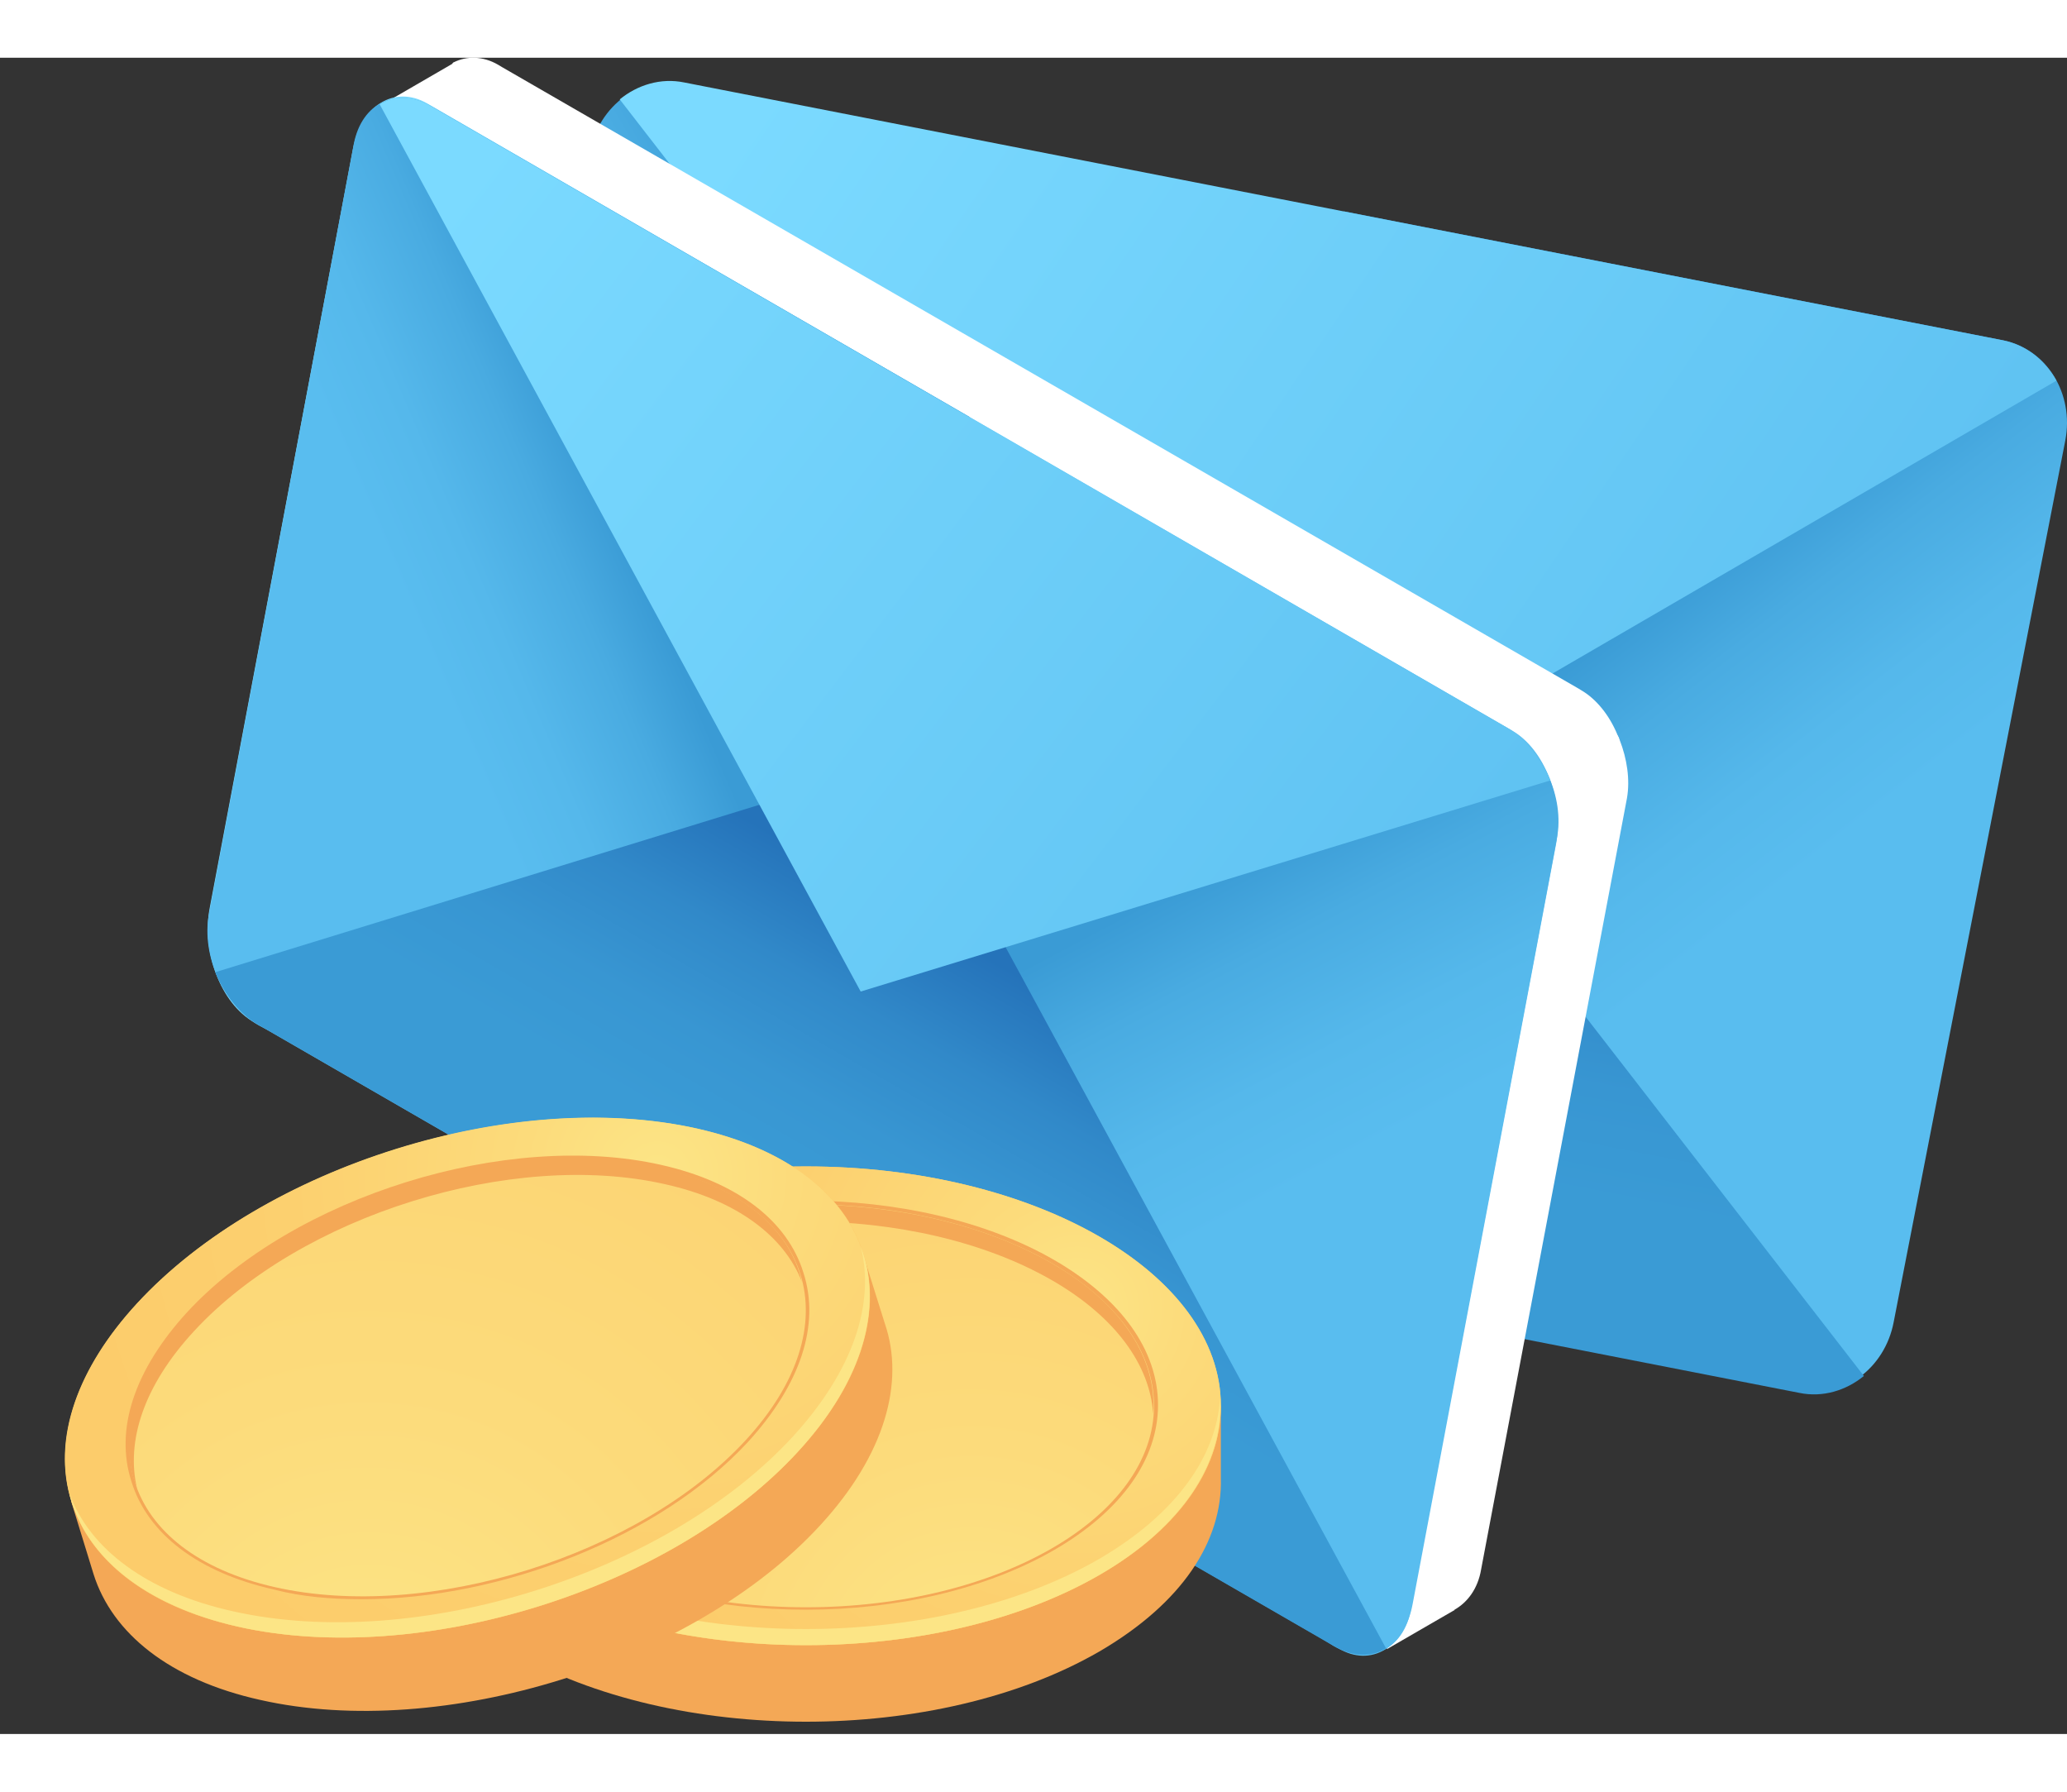 <svg width="300" height="260" viewBox="0 0 370 300" fill="none" xmlns="http://www.w3.org/2000/svg">
<rect x="0" y="0" width="370" height="300" fill="#333333" stroke="none"/>
<path d="M358.596 50.58L240.609 27.502L205.126 210.54L322.103 238.666C329.892 240.109 337.393 234.628 338.979 226.262L369.702 68.465C371.289 60.099 366.385 52.166 358.596 50.58Z" fill="url(#paint0_linear_13_3545)"/>
<path d="M122.478 4.568L240.465 27.646L205.126 209.53L85.841 192.799C78.052 191.356 73.148 183.279 74.735 174.913L105.602 16.828C107.189 8.463 114.833 2.982 122.478 4.568Z" fill="url(#paint1_linear_13_3545)"/>
<path d="M76.465 185.587C78.484 189.193 81.802 191.933 85.984 192.799L322.103 238.955C326.286 239.82 330.469 238.522 333.642 235.926L226.905 98.178L76.465 185.587Z" fill="url(#paint2_linear_13_3545)"/>
<path d="M368.113 57.792C366.094 54.186 362.776 51.445 358.594 50.58L122.475 4.424C118.292 3.558 114.109 4.857 110.936 7.453L217.673 145.2L368.113 57.792Z" fill="url(#paint3_linear_13_3545)"/>
<path d="M289.936 122.122C289.936 121.978 289.792 121.833 289.792 121.689C289.792 121.545 289.648 121.545 289.648 121.401C289.648 121.257 289.504 121.257 289.504 121.112C288.061 117.651 285.753 114.766 283.013 113.179L282.292 112.746L186.085 57.215L89.877 1.683L89.156 1.25C86.416 -0.336 83.531 -0.336 81.223 0.818C81.223 0.818 81.079 0.818 81.079 0.962C81.079 0.962 80.935 0.962 80.935 1.106L68.242 8.462L75.309 11.347L49.923 146.065C49.202 149.527 49.779 153.422 51.366 156.883C51.366 157.028 51.51 157.028 51.51 157.172C51.51 157.316 51.654 157.316 51.654 157.46C53.097 160.922 55.405 163.807 58.145 165.393L249.982 276.312L248.251 284.822L260.223 277.899C260.223 277.899 260.367 277.899 260.367 277.755C262.675 276.457 264.55 274.005 265.127 270.543L291.234 132.507C291.811 129.19 291.234 125.439 289.936 122.122Z" fill="white"/>
<path d="M239.597 284.678L45.452 172.605C39.539 169.288 36.077 160.057 37.519 152.268L63.194 16.251C64.636 8.462 70.694 4.856 76.464 8.174L270.609 120.391C276.522 123.709 279.984 132.94 278.542 140.729L252.867 276.745C251.425 284.534 245.367 288.14 239.597 284.678Z" fill="url(#paint4_linear_13_3545)"/>
<path d="M269.742 119.958L173.535 64.427L143.39 224.242L238.731 284.245C245.078 287.851 251.28 284.967 252.578 277.611L278.685 139.719C280.128 132.363 276.089 123.564 269.742 119.958Z" fill="url(#paint5_linear_13_3545)"/>
<path d="M77.33 8.751L173.537 64.283L143.536 223.233L46.319 173.182C39.973 169.576 36.078 160.634 37.376 153.422L63.339 15.386C64.782 8.03 70.984 5.145 77.33 8.751Z" fill="url(#paint6_linear_13_3545)"/>
<path d="M38.529 163.663C40.116 167.557 42.856 171.163 46.174 173.038L238.732 284.246C242.194 286.265 245.511 286.265 248.107 284.678L161.853 125.728L38.529 163.663Z" fill="url(#paint7_linear_13_3545)"/>
<path d="M277.532 129.334C275.946 125.439 273.205 121.833 269.888 119.958L77.329 8.751C73.868 6.731 70.55 6.731 67.954 8.318L154.064 167.124L277.532 129.334Z" fill="url(#paint8_linear_13_3545)"/>
<path d="M69.974 241.262L74.012 247.32C77.618 241.407 83.532 235.781 91.754 231.021C120.745 214.29 167.767 214.29 196.759 231.021C204.836 235.637 210.606 241.118 214.212 246.888L218.539 241.262V254.244C218.828 265.494 211.616 276.601 196.759 285.255C167.767 301.986 120.745 301.986 91.754 285.255C77.185 276.889 69.974 265.927 69.974 254.965V241.262V241.262Z" fill="#F4A856"/>
<path d="M144.255 284.101C103.23 284.101 69.972 264.922 69.972 241.262C69.972 217.603 103.23 198.424 144.255 198.424C185.28 198.424 218.538 217.603 218.538 241.262C218.538 264.922 185.28 284.101 144.255 284.101Z" fill="#FCCC6B"/>
<path d="M144.255 284.101C103.23 284.101 69.972 264.922 69.972 241.262C69.972 217.603 103.23 198.424 144.255 198.424C185.28 198.424 218.538 217.603 218.538 241.262C218.538 264.922 185.28 284.101 144.255 284.101Z" fill="url(#paint9_radial_13_3545)"/>
<path d="M144.257 277.755C160.411 277.755 176.422 274.149 188.682 267.081C200.654 260.158 207.289 250.926 207.289 241.118C207.289 231.31 200.654 222.079 188.682 215.155C164.162 201.02 124.352 201.02 99.831 215.155C87.859 222.079 81.224 231.31 81.224 241.118C81.224 250.926 87.859 260.158 99.831 267.081C112.091 274.293 128.102 277.755 144.257 277.755ZM144.257 205.78C160.123 205.78 175.989 209.242 188.105 216.165C199.644 222.8 205.991 231.743 205.991 241.118C205.991 250.494 199.644 259.292 188.105 266.071C164.017 280.063 124.64 280.063 100.552 266.071C89.013 259.436 82.667 250.494 82.667 241.118C82.667 231.743 89.013 222.944 100.552 216.165C112.524 209.386 128.39 205.78 144.257 205.78Z" fill="#F4A856"/>
<path d="M144.258 277.322C109.844 277.322 81.947 261.177 81.947 241.262C81.947 221.347 109.844 205.203 144.258 205.203C178.671 205.203 206.569 221.347 206.569 241.262C206.569 261.177 178.671 277.322 144.258 277.322Z" fill="url(#paint10_radial_13_3545)"/>
<path d="M188.248 218.761C163.872 204.77 124.351 204.77 100.118 218.761C88.579 225.396 82.521 234.051 81.944 242.705C81.223 233.041 87.281 223.233 100.118 215.732C124.495 201.741 164.016 201.741 188.248 215.732C201.085 223.089 207.143 233.041 206.422 242.705C205.845 234.051 199.787 225.396 188.248 218.761Z" fill="#F4A856"/>
<path d="M91.752 268.668C120.744 285.399 167.766 285.399 196.758 268.668C210.604 260.59 217.816 250.205 218.393 239.82C219.115 251.215 211.758 262.898 196.758 271.552C167.766 288.284 120.744 288.284 91.752 271.552C76.607 262.754 69.395 251.215 70.116 239.82C70.549 250.349 77.761 260.734 91.752 268.668Z" fill="#FCE586"/>
<path d="M12.713 258.283L18.483 262.898C20.07 256.119 24.108 249.051 30.455 242.128C53.1 217.463 98.103 203.472 130.7 210.828C139.787 212.848 146.855 216.309 152.048 220.781L154.5 214.146L158.394 226.55C162 237.08 158.394 250.061 146.855 262.61C124.21 287.274 79.207 301.266 46.609 293.909C30.311 290.303 20.07 281.938 16.752 271.408L12.713 258.283Z" fill="#F4A856"/>
<path d="M12.762 258.352C5.714 235.767 31.748 207.551 70.91 195.33C110.073 183.108 147.534 191.51 154.583 214.095C161.631 236.68 135.597 264.896 96.434 277.117C57.271 289.339 19.81 280.937 12.762 258.352Z" fill="#FCCC6B"/>
<path d="M42.571 280.784C75.313 288.14 120.171 274.149 142.816 249.484C165.462 224.82 157.384 199.001 124.787 191.645C92.044 184.289 47.186 198.28 24.541 222.945C1.895 247.609 9.828 273.428 42.571 280.784Z" fill="url(#paint11_radial_13_3545)"/>
<path d="M64.781 275.88C89.734 275.88 118.15 264.774 133.872 247.753C143.247 237.513 146.853 226.839 143.824 217.464C140.939 208.088 131.852 201.165 118.294 198.136C90.744 191.933 52.665 203.761 33.481 224.531C24.106 234.772 20.5 245.446 23.529 254.821C26.414 264.197 35.501 271.12 49.059 274.149C53.963 275.447 59.3 275.88 64.781 275.88ZM102.572 197.703C107.909 197.703 113.245 198.28 118.005 199.29C130.987 202.174 139.785 208.809 142.526 217.752C145.266 226.695 141.805 237.08 132.862 246.888C113.967 267.37 76.465 279.053 49.203 272.995C36.222 270.11 27.424 263.475 24.683 254.533C21.942 245.59 25.404 235.205 34.347 225.397C49.925 208.665 77.907 197.703 102.572 197.703Z" fill="#F4A856"/>
<path d="M49.203 273.716C76.609 279.918 114.399 268.091 133.439 247.465C152.478 226.839 145.699 205.059 118.294 198.857C90.888 192.654 53.098 204.482 34.058 225.108C14.875 245.734 21.654 267.514 49.203 273.716Z" fill="url(#paint12_radial_13_3545)"/>
<path d="M119.017 201.597C91.612 195.395 53.821 207.223 34.782 227.849C25.695 237.657 22.521 247.609 24.541 256.119C20.935 247.032 23.82 235.926 33.916 224.964C52.956 204.338 90.602 192.51 118.152 198.713C132.575 202.03 141.374 209.53 143.538 219.05C140.364 210.973 131.999 204.482 119.017 201.597Z" fill="#F4A856"/>
<path d="M41.704 278.043C74.447 285.399 119.305 271.408 141.95 246.744C152.768 234.916 156.662 222.944 154.066 212.703C158.105 223.377 154.643 236.647 142.816 249.484C120.17 274.149 75.168 288.14 42.57 280.784C25.55 276.889 15.165 268.091 12.424 256.985C16.03 266.793 26.127 274.582 41.704 278.043Z" fill="#FCE586"/>
<defs>
<linearGradient id="paint0_linear_13_3545" x1="382.058" y1="334.137" x2="234.193" y2="144.46" gradientUnits="userSpaceOnUse">
<stop offset="0.768" stop-color="#59BDEF"/>
<stop offset="0.845" stop-color="#55B8EB"/>
<stop offset="0.932" stop-color="#49ABE1"/>
<stop offset="1" stop-color="#3A9BD5"/>
</linearGradient>
<linearGradient id="paint1_linear_13_3545" x1="-5.387" y1="258.229" x2="202.553" y2="137.948" gradientUnits="userSpaceOnUse">
<stop offset="0.768" stop-color="#59BDEF"/>
<stop offset="0.845" stop-color="#55B8EB"/>
<stop offset="0.932" stop-color="#49ABE1"/>
<stop offset="1" stop-color="#3A9BD5"/>
</linearGradient>
<linearGradient id="paint2_linear_13_3545" x1="167.807" y1="402.632" x2="221.922" y2="125.454" gradientUnits="userSpaceOnUse">
<stop offset="0.768" stop-color="#3A9BD5"/>
<stop offset="0.839" stop-color="#3896D2"/>
<stop offset="0.918" stop-color="#3189C9"/>
<stop offset="1" stop-color="#2573BA"/>
</linearGradient>
<linearGradient id="paint3_linear_13_3545" x1="160.03" y1="-29.286" x2="386.121" y2="123.486" gradientUnits="userSpaceOnUse">
<stop stop-color="#7BDAFF"/>
<stop offset="1" stop-color="#59BDEF"/>
</linearGradient>
<linearGradient id="paint4_linear_13_3545" x1="50.375" y1="84.332" x2="280.941" y2="127.825" gradientUnits="userSpaceOnUse">
<stop stop-color="#7BDAFF"/>
<stop offset="1" stop-color="#59BDEF"/>
</linearGradient>
<linearGradient id="paint5_linear_13_3545" x1="287.123" y1="390.221" x2="170.343" y2="169.685" gradientUnits="userSpaceOnUse">
<stop offset="0.768" stop-color="#59BDEF"/>
<stop offset="0.845" stop-color="#55B8EB"/>
<stop offset="0.932" stop-color="#49ABE1"/>
<stop offset="1" stop-color="#3A9BD5"/>
</linearGradient>
<linearGradient id="paint6_linear_13_3545" x1="-28.748" y1="207.52" x2="134.283" y2="138.254" gradientUnits="userSpaceOnUse">
<stop offset="0.768" stop-color="#59BDEF"/>
<stop offset="0.845" stop-color="#55B8EB"/>
<stop offset="0.932" stop-color="#49ABE1"/>
<stop offset="1" stop-color="#3A9BD5"/>
</linearGradient>
<linearGradient id="paint7_linear_13_3545" x1="111.752" y1="391.857" x2="228.022" y2="190.555" gradientUnits="userSpaceOnUse">
<stop offset="0.768" stop-color="#3A9BD5"/>
<stop offset="0.839" stop-color="#3896D2"/>
<stop offset="0.918" stop-color="#3189C9"/>
<stop offset="1" stop-color="#2573BA"/>
</linearGradient>
<linearGradient id="paint8_linear_13_3545" x1="108.134" y1="-11.785" x2="324.41" y2="152.715" gradientUnits="userSpaceOnUse">
<stop stop-color="#7BDAFF"/>
<stop offset="1" stop-color="#59BDEF"/>
</linearGradient>
<radialGradient id="paint9_radial_13_3545" cx="0" cy="0" r="1" gradientUnits="userSpaceOnUse" gradientTransform="translate(192.771 223.898) rotate(180) scale(88.872 88.872)">
<stop stop-color="#FCE586"/>
<stop offset="0.227" stop-color="#FCDB7B"/>
<stop offset="0.616" stop-color="#FCD06F"/>
<stop offset="1" stop-color="#FCCC6B"/>
</radialGradient>
<radialGradient id="paint10_radial_13_3545" cx="0" cy="0" r="1" gradientUnits="userSpaceOnUse" gradientTransform="translate(174.023 290.729) rotate(180) scale(187.226 187.225)">
<stop stop-color="#FCE586"/>
<stop offset="0.227" stop-color="#FCDB7B"/>
<stop offset="0.616" stop-color="#FCD06F"/>
<stop offset="1" stop-color="#FCCC6B"/>
</radialGradient>
<radialGradient id="paint11_radial_13_3545" cx="0" cy="0" r="1" gradientUnits="userSpaceOnUse" gradientTransform="translate(117.56 200.157) rotate(180) scale(106.088 106.088)">
<stop stop-color="#FCE586"/>
<stop offset="0.227" stop-color="#FCDB7B"/>
<stop offset="0.616" stop-color="#FCD06F"/>
<stop offset="1" stop-color="#FCCC6B"/>
</radialGradient>
<radialGradient id="paint12_radial_13_3545" cx="0" cy="0" r="1" gradientUnits="userSpaceOnUse" gradientTransform="translate(66.113 295.113) rotate(180) scale(252.366 252.365)">
<stop stop-color="#FCE586"/>
<stop offset="0.227" stop-color="#FCDB7B"/>
<stop offset="0.616" stop-color="#FCD06F"/>
<stop offset="1" stop-color="#FCCC6B"/>
</radialGradient>
</defs>
</svg>
